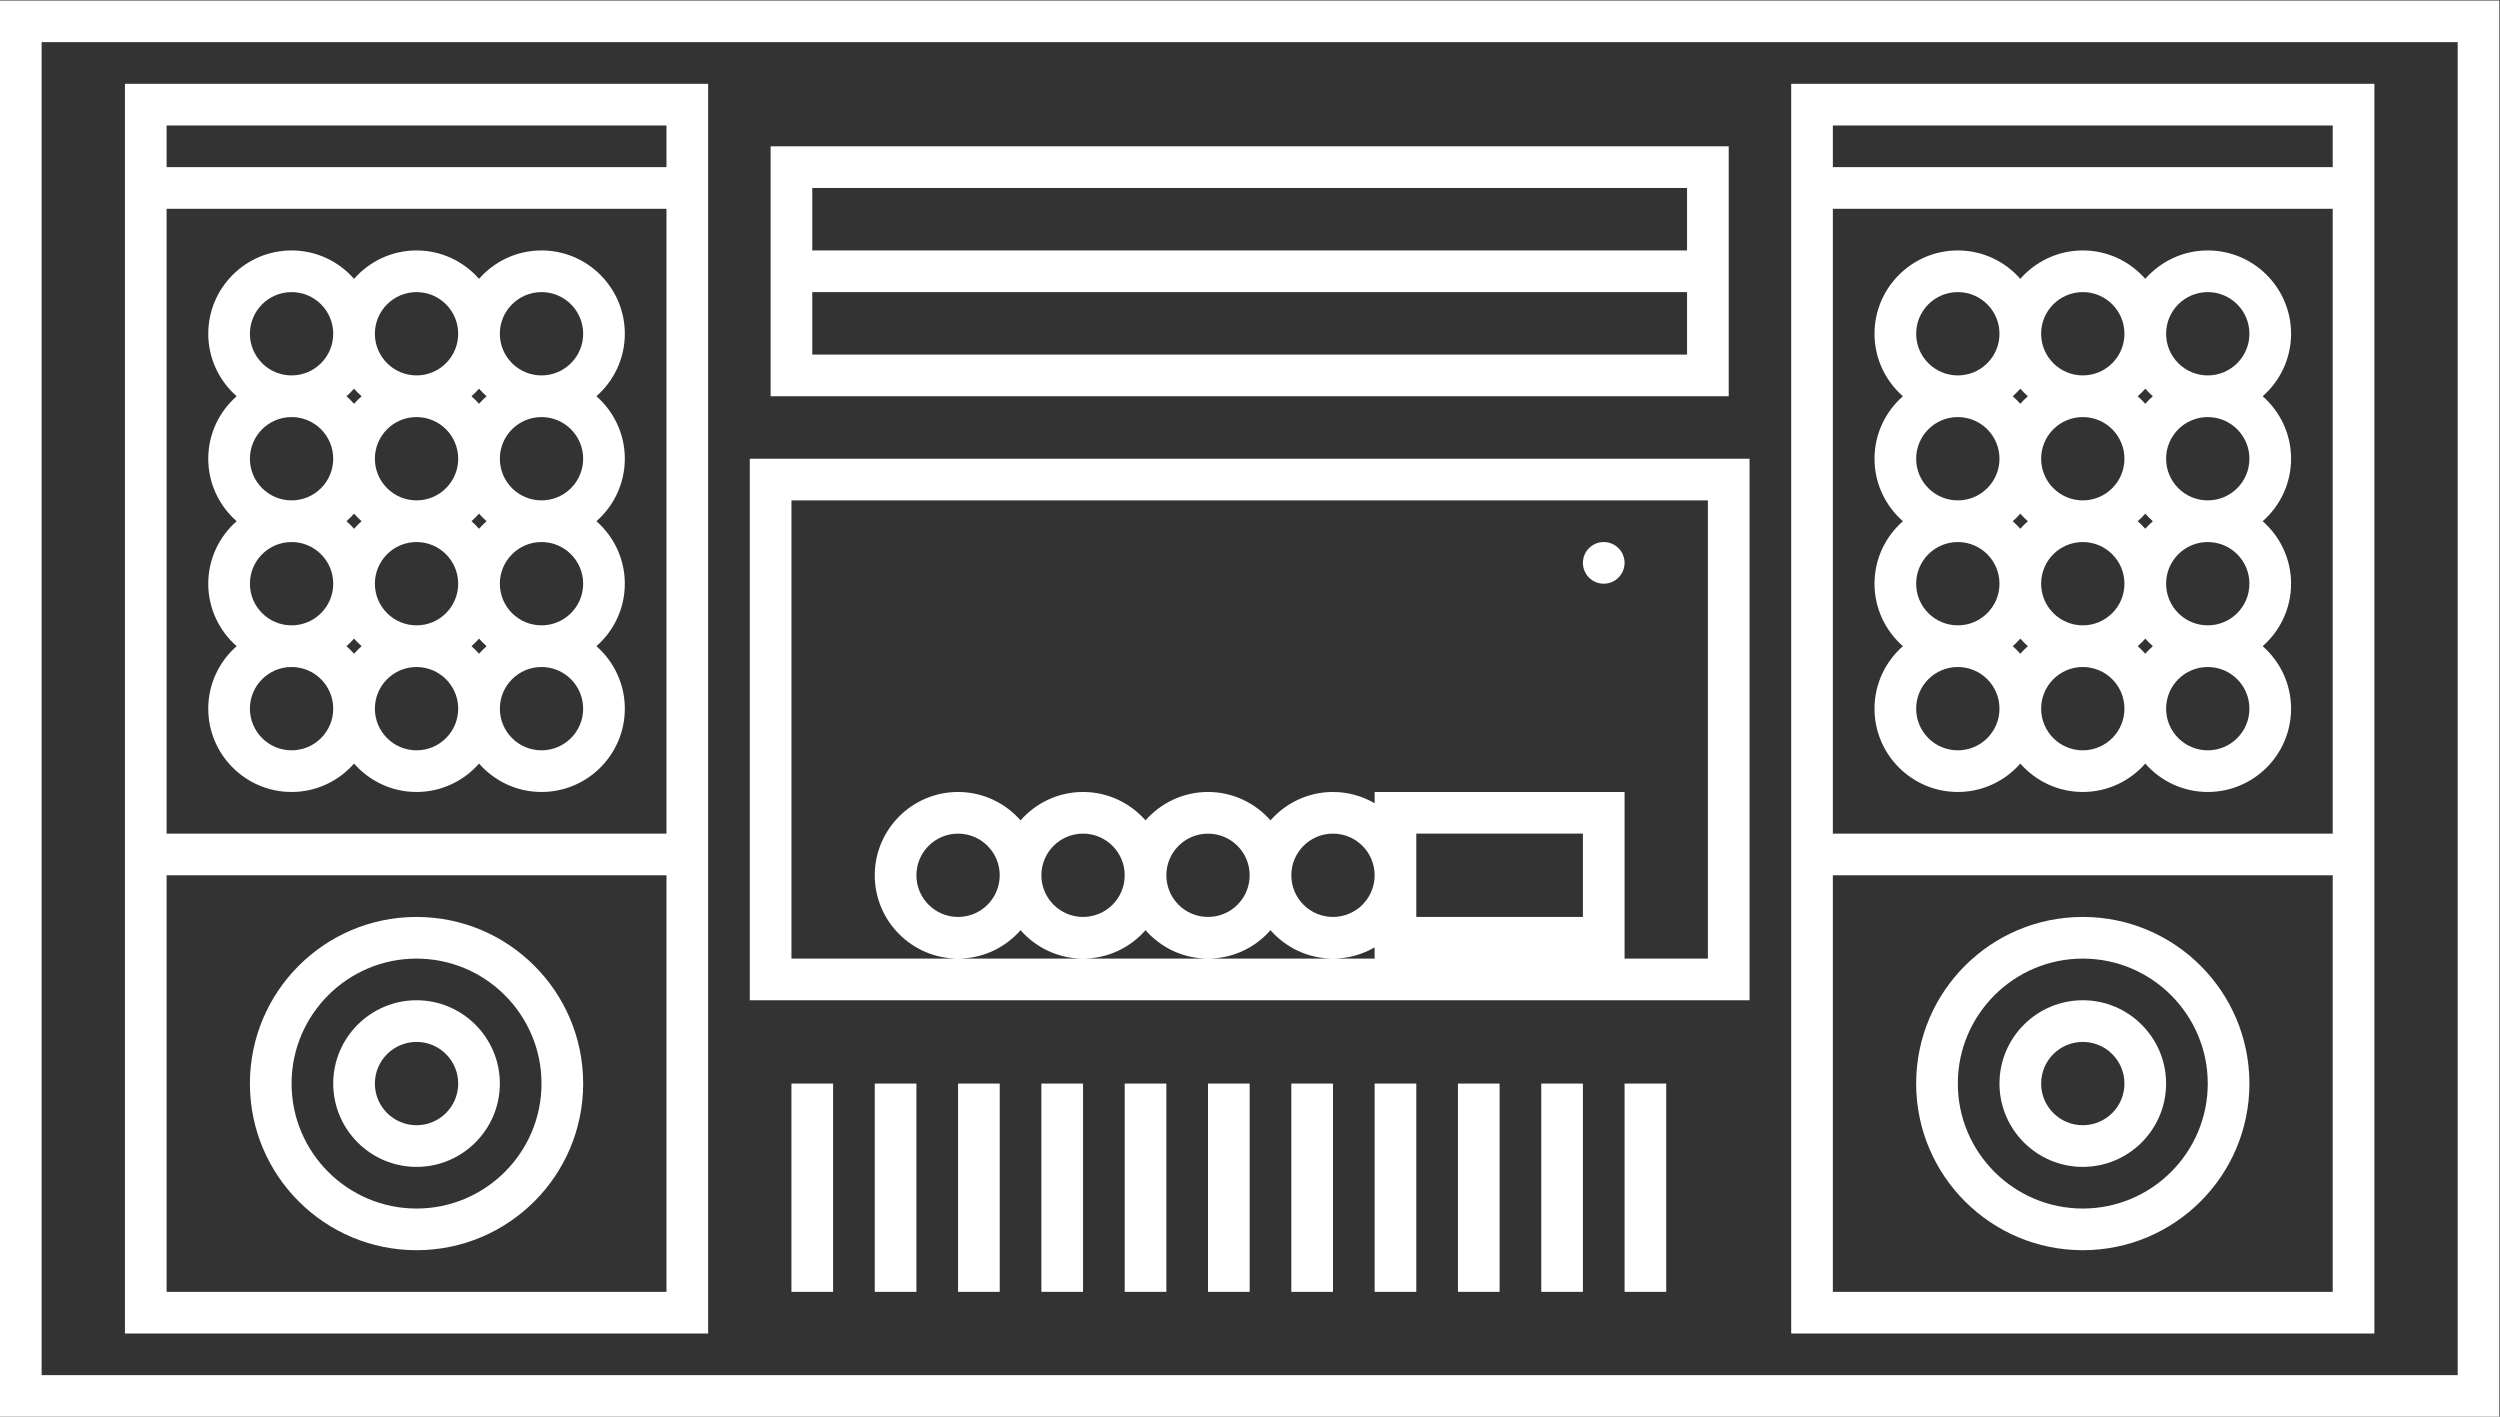<?xml version="1.0" encoding="UTF-8" standalone="no"?>
<svg
   xmlns:dc="http://purl.org/dc/elements/1.1/"
   xmlns:cc="http://creativecommons.org/ns#"
   xmlns:rdf="http://www.w3.org/1999/02/22-rdf-syntax-ns#"
   xmlns:svg="http://www.w3.org/2000/svg"
   xmlns="http://www.w3.org/2000/svg"
   viewBox="0 0 320 181.333"
   height="181.333"
   width="320"
   xml:space="preserve"
   id="svg2"
   version="1.1"><rect x="0" y="0" width="320" height="181.333" fill="#333333" stroke="none"/><defs
     id="defs6"><clipPath
       id="clipPath20"
       clipPathUnits="userSpaceOnUse"><path
         id="path18"
         d="M 0,256 H 256 V 0 H 0 Z" /></clipPath></defs><g
     transform="matrix(1.333,0,0,-1.333,-10.667,261.333)"
     id="g10"><path
       id="path12"
       style="fill:#ffffff;fill-opacity:1;fill-rule:nonzero;stroke:none"
       d="M 244,64 H 12 v 128 h 232 z m 0,132 H 12 8 V 192 64 60 h 4 232 4 v 4 128 4 z" /><g
       id="g14"><g
         clip-path="url(#clipPath20)"
         id="g16"><g
           transform="translate(104,112)"
           id="g22"><path
             id="path24"
             style="fill:#ffffff;fill-opacity:1;fill-rule:nonzero;stroke:none"
             d="m 0,0 c 0,-2.209 -1.791,-4 -4,-4 -2.209,0 -4,1.791 -4,4 0,2.209 1.791,4 4,4 2.209,0 4,-1.791 4,-4 m 12,0 c 0,-2.209 -1.791,-4 -4,-4 -2.209,0 -4,1.791 -4,4 0,2.209 1.791,4 4,4 2.209,0 4,-1.791 4,-4 m 12,0 c 0,-2.209 -1.791,-4 -4,-4 -2.209,0 -4,1.791 -4,4 0,2.209 1.791,4 4,4 2.209,0 4,-1.791 4,-4 M -20,36 H 68 V -8 h -8 v 4 8 4 H 56 40 36 V 6.918 C 34.821,7.602 33.458,8 32,8 29.609,8 27.467,6.941 26,5.273 24.533,6.941 22.39,8 20,8 17.61,8 15.467,6.941 14,5.273 12.533,6.941 10.39,8 8,8 5.61,8 3.467,6.941 2,5.273 0.533,6.941 -1.61,8 -4,8 c -4.411,0 -8,-3.589 -8,-8 0,-4.411 3.589,-8 8,-8 2.39,0 4.533,1.059 6,2.727 C 3.467,-6.941 5.61,-8 8,-8 c 2.39,0 4.533,1.059 6,2.727 C 15.467,-6.941 17.61,-8 20,-8 c 2.39,0 4.533,1.059 6,2.727 C 27.467,-6.941 29.609,-8 32,-8 c 1.458,0 2.821,0.398 4,1.082 V -8 H 32 20 8 -4 -20 Z M 56,-4 H 40 v 8 h 16 z m -24,0 c -2.209,0 -4,1.791 -4,4 0,2.209 1.791,4 4,4 2.209,0 4,-1.791 4,-4 0,-2.209 -1.791,-4 -4,-4 m 36,-8 h 4 v 4 44 4 h -4 -88 -4 v -4 -44 -4 h 4 z" /></g><g
           transform="translate(162,140)"
           id="g26"><path
             id="path28"
             style="fill:#ffffff;fill-opacity:1;fill-rule:nonzero;stroke:none"
             d="M 0,0 C 1.104,0 2,0.896 2,2 2,3.104 1.104,4 0,4 -1.104,4 -2,3.104 -2,2 -2,0.896 -1.104,0 0,0" /></g><path
           id="path30"
           style="fill:#ffffff;fill-opacity:1;fill-rule:nonzero;stroke:none"
           d="M 170,172 H 86 v 6 h 84 z m -84,-4 h 84 v -6 H 86 Z m 84,-10 h 4 v 4 16 4 h -4 -84 -4 v -4 -16 -4 h 4 z" /><path
           id="path32"
           style="fill:#ffffff;fill-opacity:1;fill-rule:nonzero;stroke:none"
           d="M 72,180 H 24 v 4 h 48 z m 0,-64 H 24 v 60 H 72 Z M 72,72 H 24 v 40 h 48 z m 4,116 H 20 V 68 h 56 z" /><g
           transform="translate(40,128)"
           id="g34"><path
             id="path36"
             style="fill:#ffffff;fill-opacity:1;fill-rule:nonzero;stroke:none"
             d="m 0,0 c 0,-2.209 -1.791,-4 -4,-4 -2.209,0 -4,1.791 -4,4 0,2.209 1.791,4 4,4 2.209,0 4,-1.791 4,-4 m -8,12 c 0,2.209 1.791,4 4,4 2.209,0 4,-1.791 4,-4 0,-2.209 -1.791,-4 -4,-4 -2.209,0 -4,1.791 -4,4 m 0,12 c 0,2.209 1.791,4 4,4 2.209,0 4,-1.791 4,-4 0,-2.209 -1.791,-4 -4,-4 -2.209,0 -4,1.791 -4,4 m 0,12 c 0,2.209 1.791,4 4,4 2.209,0 4,-1.791 4,-4 0,-2.209 -1.791,-4 -4,-4 -2.209,0 -4,1.791 -4,4 m 16,4 c 2.209,0 4,-1.791 4,-4 0,-2.209 -1.791,-4 -4,-4 -2.209,0 -4,1.791 -4,4 0,2.209 1.791,4 4,4 m 12,0 c 2.209,0 4,-1.791 4,-4 0,-2.209 -1.791,-4 -4,-4 -2.209,0 -4,1.791 -4,4 0,2.209 1.791,4 4,4 m 4,-16 c 0,-2.209 -1.791,-4 -4,-4 -2.209,0 -4,1.791 -4,4 0,2.209 1.791,4 4,4 2.209,0 4,-1.791 4,-4 m 0,-12 c 0,-2.209 -1.791,-4 -4,-4 -2.209,0 -4,1.791 -4,4 0,2.209 1.791,4 4,4 2.209,0 4,-1.791 4,-4 M 24,0 c 0,-2.209 -1.791,-4 -4,-4 -2.209,0 -4,1.791 -4,4 0,2.209 1.791,4 4,4 2.209,0 4,-1.791 4,-4 M 14.726,6 C 14.469,5.773 14.227,5.531 14,5.274 13.773,5.531 13.531,5.773 13.274,6 13.531,6.227 13.773,6.469 14,6.726 14.227,6.469 14.469,6.227 14.726,6 M 8,16 c 2.209,0 4,-1.791 4,-4 C 12,9.791 10.209,8 8,8 5.791,8 4,9.791 4,12 c 0,2.209 1.791,4 4,4 m 6.726,2 C 14.469,17.773 14.227,17.531 14,17.274 13.773,17.531 13.531,17.773 13.274,18 13.531,18.227 13.773,18.469 14,18.726 14.227,18.469 14.469,18.227 14.726,18 M 14,30.726 C 14.227,30.469 14.469,30.227 14.726,30 14.469,29.773 14.227,29.531 14,29.274 13.773,29.531 13.531,29.773 13.274,30 13.531,30.227 13.773,30.469 14,30.726 M 8,28 c 2.209,0 4,-1.791 4,-4 0,-2.209 -1.791,-4 -4,-4 -2.209,0 -4,1.791 -4,4 0,2.209 1.791,4 4,4 M 1.274,30 C 1.531,30.227 1.773,30.469 2,30.726 2.227,30.469 2.469,30.227 2.726,30 2.469,29.773 2.227,29.531 2,29.274 1.773,29.531 1.531,29.773 1.274,30 m 0,-12 C 1.531,18.227 1.773,18.469 2,18.726 2.227,18.469 2.469,18.227 2.726,18 2.469,17.773 2.227,17.531 2,17.274 1.773,17.531 1.531,17.773 1.274,18 m 0,-12 C 1.531,6.227 1.773,6.469 2,6.726 2.227,6.469 2.469,6.227 2.726,6 2.469,5.773 2.227,5.531 2,5.274 1.773,5.531 1.531,5.773 1.274,6 M 8,-4 c -2.209,0 -4,1.791 -4,4 0,2.209 1.791,4 4,4 2.209,0 4,-1.791 4,-4 0,-2.209 -1.791,-4 -4,-4 m -20,4 c 0,-4.411 3.589,-8 8,-8 2.39,0 4.533,1.059 6,2.727 C 3.467,-6.941 5.61,-8 8,-8 c 2.39,0 4.533,1.059 6,2.727 C 15.467,-6.941 17.61,-8 20,-8 c 4.411,0 8,3.589 8,8 0,2.39 -1.059,4.533 -2.726,6 1.667,1.467 2.726,3.61 2.726,6 0,2.39 -1.059,4.533 -2.726,6 1.667,1.467 2.726,3.61 2.726,6 0,2.39 -1.059,4.533 -2.726,6 1.667,1.467 2.726,3.61 2.726,6 0,4.411 -3.589,8 -8,8 -2.39,0 -4.533,-1.059 -6,-2.726 C 12.533,42.941 10.39,44 8,44 5.61,44 3.467,42.941 2,41.274 0.533,42.941 -1.61,44 -4,44 c -4.411,0 -8,-3.589 -8,-8 0,-2.39 1.059,-4.533 2.726,-6 C -10.941,28.533 -12,26.39 -12,24 c 0,-2.39 1.059,-4.533 2.726,-6 C -10.941,16.533 -12,14.39 -12,12 -12,9.61 -10.941,7.467 -9.274,6 -10.941,4.533 -12,2.39 -12,0" /></g><g
           transform="translate(48,104)"
           id="g38"><path
             id="path40"
             style="fill:#ffffff;fill-opacity:1;fill-rule:nonzero;stroke:none"
             d="m 0,0 c 6.617,0 12,-5.383 12,-12 0,-6.617 -5.383,-12 -12,-12 -6.617,0 -12,5.383 -12,12 0,6.617 5.383,12 12,12 m 0,-28 c 8.836,0 16,7.163 16,16 0,8.837 -7.164,16 -16,16 -8.836,0 -16,-7.163 -16,-16 0,-8.837 7.164,-16 16,-16" /></g><g
           transform="translate(48,96)"
           id="g42"><path
             id="path44"
             style="fill:#ffffff;fill-opacity:1;fill-rule:nonzero;stroke:none"
             d="m 0,0 c 2.209,0 4,-1.791 4,-4 0,-2.209 -1.791,-4 -4,-4 -2.209,0 -4,1.791 -4,4 0,2.209 1.791,4 4,4 m 0,-12 c 4.411,0 8,3.589 8,8 0,4.411 -3.589,8 -8,8 -4.411,0 -8,-3.589 -8,-8 0,-4.411 3.589,-8 8,-8" /></g><path
           id="path46"
           style="fill:#ffffff;fill-opacity:1;fill-rule:nonzero;stroke:none"
           d="m 232,180 h -48 v 4 h 48 z m 0,-64 h -48 v 60 h 48 z m 0,-44 h -48 v 40 h 48 z m 4,116 H 180 V 68 h 56 z" /><g
           transform="translate(200,128)"
           id="g48"><path
             id="path50"
             style="fill:#ffffff;fill-opacity:1;fill-rule:nonzero;stroke:none"
             d="m 0,0 c 0,-2.209 -1.791,-4 -4,-4 -2.209,0 -4,1.791 -4,4 0,2.209 1.791,4 4,4 2.209,0 4,-1.791 4,-4 m -8,12 c 0,2.209 1.791,4 4,4 2.209,0 4,-1.791 4,-4 0,-2.209 -1.791,-4 -4,-4 -2.209,0 -4,1.791 -4,4 m 0,12 c 0,2.209 1.791,4 4,4 2.209,0 4,-1.791 4,-4 0,-2.209 -1.791,-4 -4,-4 -2.209,0 -4,1.791 -4,4 m 0,12 c 0,2.209 1.791,4 4,4 2.209,0 4,-1.791 4,-4 0,-2.209 -1.791,-4 -4,-4 -2.209,0 -4,1.791 -4,4 m 16,4 c 2.209,0 4,-1.791 4,-4 0,-2.209 -1.791,-4 -4,-4 -2.209,0 -4,1.791 -4,4 0,2.209 1.791,4 4,4 m 12,0 c 2.209,0 4,-1.791 4,-4 0,-2.209 -1.791,-4 -4,-4 -2.209,0 -4,1.791 -4,4 0,2.209 1.791,4 4,4 m 4,-16 c 0,-2.209 -1.791,-4 -4,-4 -2.209,0 -4,1.791 -4,4 0,2.209 1.791,4 4,4 2.209,0 4,-1.791 4,-4 m 0,-12 c 0,-2.209 -1.791,-4 -4,-4 -2.209,0 -4,1.791 -4,4 0,2.209 1.791,4 4,4 2.209,0 4,-1.791 4,-4 M 24,0 c 0,-2.209 -1.791,-4 -4,-4 -2.209,0 -4,1.791 -4,4 0,2.209 1.791,4 4,4 2.209,0 4,-1.791 4,-4 M 14.727,6 C 14.469,5.773 14.227,5.531 14,5.274 13.773,5.531 13.531,5.773 13.273,6 13.531,6.227 13.773,6.469 14,6.726 14.227,6.469 14.469,6.227 14.727,6 M 8,16 c 2.209,0 4,-1.791 4,-4 C 12,9.791 10.209,8 8,8 5.791,8 4,9.791 4,12 c 0,2.209 1.791,4 4,4 m 6.727,2 C 14.469,17.773 14.227,17.531 14,17.274 13.773,17.531 13.531,17.773 13.273,18 c 0.258,0.227 0.5,0.469 0.727,0.726 0.227,-0.257 0.469,-0.499 0.727,-0.726 M 14,30.726 C 14.227,30.469 14.469,30.227 14.727,30 14.469,29.773 14.227,29.531 14,29.274 13.773,29.531 13.531,29.773 13.273,30 c 0.258,0.227 0.5,0.469 0.727,0.726 M 8,28 c 2.209,0 4,-1.791 4,-4 0,-2.209 -1.791,-4 -4,-4 -2.209,0 -4,1.791 -4,4 0,2.209 1.791,4 4,4 M 1.273,30 C 1.531,30.227 1.773,30.469 2,30.726 2.227,30.469 2.469,30.227 2.727,30 2.469,29.773 2.227,29.531 2,29.274 1.773,29.531 1.531,29.773 1.273,30 m 0,-12 C 1.531,18.227 1.773,18.469 2,18.726 2.227,18.469 2.469,18.227 2.727,18 2.469,17.773 2.227,17.531 2,17.274 1.773,17.531 1.531,17.773 1.273,18 m 0,-12 C 1.531,6.227 1.773,6.469 2,6.726 2.227,6.469 2.469,6.227 2.727,6 2.469,5.773 2.227,5.531 2,5.274 1.773,5.531 1.531,5.773 1.273,6 M 8,-4 c -2.209,0 -4,1.791 -4,4 0,2.209 1.791,4 4,4 2.209,0 4,-1.791 4,-4 0,-2.209 -1.791,-4 -4,-4 m -20,4 c 0,-4.411 3.589,-8 8,-8 2.391,0 4.533,1.059 6,2.727 C 3.467,-6.941 5.609,-8 8,-8 c 2.391,0 4.533,1.059 6,2.727 C 15.467,-6.941 17.609,-8 20,-8 c 4.411,0 8,3.589 8,8 0,2.39 -1.059,4.533 -2.727,6 1.668,1.467 2.727,3.61 2.727,6 0,2.39 -1.059,4.533 -2.727,6 1.668,1.467 2.727,3.61 2.727,6 0,2.39 -1.059,4.533 -2.727,6 1.668,1.467 2.727,3.61 2.727,6 0,4.411 -3.589,8 -8,8 -2.391,0 -4.533,-1.059 -6,-2.726 C 12.533,42.941 10.391,44 8,44 5.609,44 3.467,42.941 2,41.274 0.533,42.941 -1.609,44 -4,44 c -4.411,0 -8,-3.589 -8,-8 0,-2.39 1.059,-4.533 2.727,-6 C -10.941,28.533 -12,26.39 -12,24 c 0,-2.39 1.059,-4.533 2.727,-6 C -10.941,16.533 -12,14.39 -12,12 -12,9.61 -10.941,7.467 -9.273,6 -10.941,4.533 -12,2.39 -12,0" /></g><g
           transform="translate(208,104)"
           id="g52"><path
             id="path54"
             style="fill:#ffffff;fill-opacity:1;fill-rule:nonzero;stroke:none"
             d="m 0,0 c 6.617,0 12,-5.383 12,-12 0,-6.617 -5.383,-12 -12,-12 -6.617,0 -12,5.383 -12,12 0,6.617 5.383,12 12,12 m 0,-28 c 8.837,0 16,7.163 16,16 0,8.837 -7.163,16 -16,16 -8.837,0 -16,-7.163 -16,-16 0,-8.837 7.163,-16 16,-16" /></g><g
           transform="translate(208,96)"
           id="g56"><path
             id="path58"
             style="fill:#ffffff;fill-opacity:1;fill-rule:nonzero;stroke:none"
             d="m 0,0 c 2.209,0 4,-1.791 4,-4 0,-2.209 -1.791,-4 -4,-4 -2.209,0 -4,1.791 -4,4 0,2.209 1.791,4 4,4 m 0,-12 c 4.411,0 8,3.589 8,8 0,4.411 -3.589,8 -8,8 -4.411,0 -8,-3.589 -8,-8 0,-4.411 3.589,-8 8,-8" /></g><path
           id="path60"
           style="fill:#ffffff;fill-opacity:1;fill-rule:nonzero;stroke:none"
           d="m 84,72 h 4 v 20 h -4 z" /><path
           id="path62"
           style="fill:#ffffff;fill-opacity:1;fill-rule:nonzero;stroke:none"
           d="m 92,72 h 4 v 20 h -4 z" /><path
           id="path64"
           style="fill:#ffffff;fill-opacity:1;fill-rule:nonzero;stroke:none"
           d="m 100,72 h 4 v 20 h -4 z" /><path
           id="path66"
           style="fill:#ffffff;fill-opacity:1;fill-rule:nonzero;stroke:none"
           d="m 108,72 h 4 v 20 h -4 z" /><path
           id="path68"
           style="fill:#ffffff;fill-opacity:1;fill-rule:nonzero;stroke:none"
           d="m 116,72 h 4 v 20 h -4 z" /><path
           id="path70"
           style="fill:#ffffff;fill-opacity:1;fill-rule:nonzero;stroke:none"
           d="m 124,72 h 4 v 20 h -4 z" /><path
           id="path72"
           style="fill:#ffffff;fill-opacity:1;fill-rule:nonzero;stroke:none"
           d="m 132,72 h 4 v 20 h -4 z" /><path
           id="path74"
           style="fill:#ffffff;fill-opacity:1;fill-rule:nonzero;stroke:none"
           d="m 140,72 h 4 v 20 h -4 z" /><path
           id="path76"
           style="fill:#ffffff;fill-opacity:1;fill-rule:nonzero;stroke:none"
           d="m 148,72 h 4 v 20 h -4 z" /><path
           id="path78"
           style="fill:#ffffff;fill-opacity:1;fill-rule:nonzero;stroke:none"
           d="m 156,72 h 4 v 20 h -4 z" /><path
           id="path80"
           style="fill:#ffffff;fill-opacity:1;fill-rule:nonzero;stroke:none"
           d="m 164,72 h 4 v 20 h -4 z" /></g></g></g></svg>